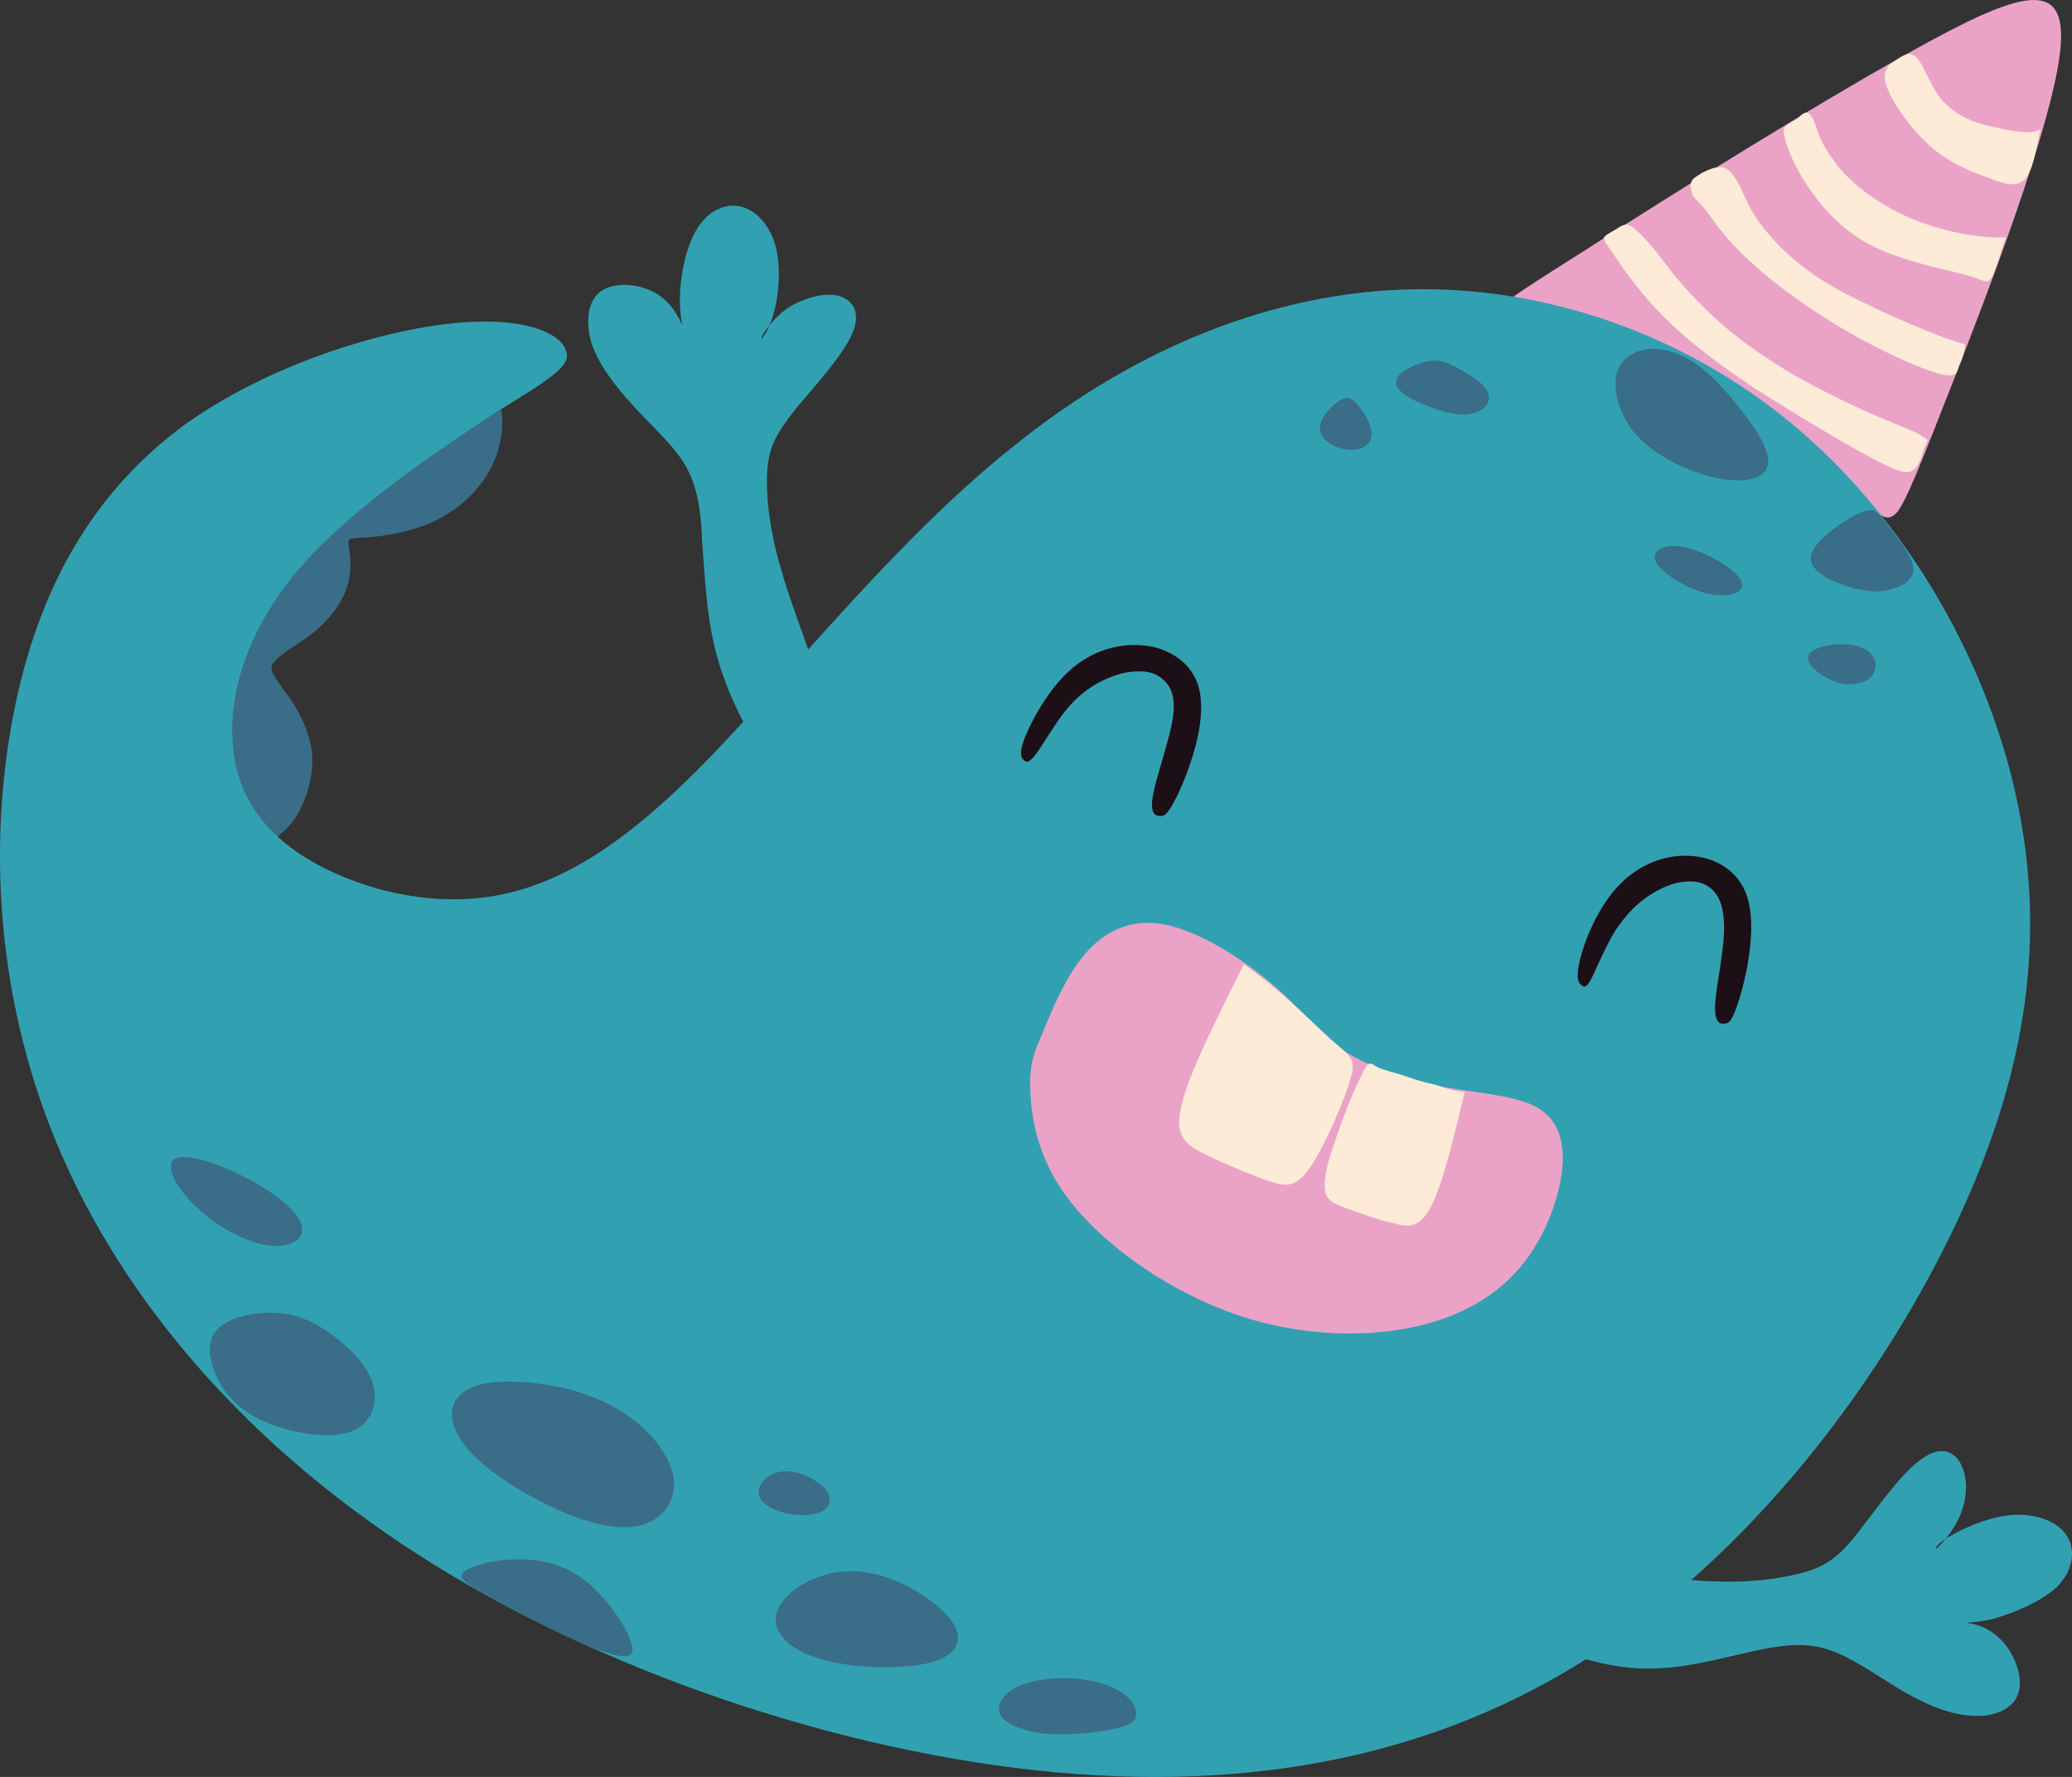 <?xml version="1.0" encoding="UTF-8"?>
<svg id="Layer_2" data-name="Layer 2" xmlns="http://www.w3.org/2000/svg" viewBox="0 0 834.97 716.05">
  <rect x="0" y="0" width="834.97" height="716.05" fill="#333333" stroke="none"/>
  <defs>
    <style>
      .cls-1 {
        fill: none;
      }

      .cls-1, .cls-2, .cls-3, .cls-4, .cls-5, .cls-6 {
        stroke-width: 0px;
      }

      .cls-2 {
        fill: #1c0f16;
      }

      .cls-2, .cls-3, .cls-4, .cls-5, .cls-6 {
        fill-rule: evenodd;
      }

      .cls-3 {
        fill: #3a6d87;
      }

      .cls-4 {
        fill: #eaa3c7;
      }

      .cls-5 {
        fill: #fdebd8;
      }

      .cls-6 {
        fill: #31a1b2;
      }
    </style>
  </defs>
  <g id="Layer_1-2" data-name="Layer 1">
    <g id="Layer_1-3" data-name="Layer 1">
      <path class="cls-4" d="m640.34,99.82c32.79-21.12,97.18-61.43,137.29-83.18,40.11-21.75,56.21-24.38,52.4,5.44-3.81,29.82-27.67,92.51-42.23,129.76-14.56,37.24-19.55,49.61-23.2,54.42-4.07,4.66-6.8,1.77-12.52-4.58-5.72-6.35-13.75-15.43-24.59-24.6-10.84-9.16-23.96-17.27-39.46-25.3-15.51-8.03-33.45-14.59-45.96-19.17-12.52-4.58-19.34-6.6-24.65-7.59-5.31-1-9.37-1.53-9.9-2.67-1.82-.19-.38-1.56,32.83-22.52Z"/>
      <g>
        <path class="cls-5" d="m772.39,23.23c2.73,2.89,4.92,9.84,8.97,15.57,4.47,5.89,11.1,9.73,18.92,11.64,7.81,1.91,17.03,3.86,20.45,2.27,2.7-.91,1.29-.95.75,3.11-.96,3.91-2.22,13.85-6.25,17.1-4.03,3.26-10.82-.17-17.49-2.61-6.68-2.44-14.3-6.17-21-12.41-6.71-6.24-12.65-14.56-15.3-20.25s-2.15-8.35-1.12-9.87c.61-1.67,1.75-2.2,3.61-3.41,2.58-1.89,5.74-4.05,8.46-1.16Z"/>
        <path class="cls-5" d="m731.17,49.31c2.49,6.11,1.09,6.07,8.93,16.98,8.41,10.64,21.94,18.9,34.04,23.32,12.52,4.58,23.86,5.88,29.48,6.05,5.62.16,5.09-.98,3.87,2.36-1.22,3.34-3.28,11.57-5.19,14.18-1.9,2.62-2.54.49-11.19-1.73-8.65-2.22-24.58-5.2-37.32-11.75-12.74-6.55-21.56-17.34-27.47-27.07-5.9-9.73-8.05-18.08-7.44-19.75.76-2.09,4.45-3.1,5.89-4.47,1.44-1.36,4.07-4.66,6.41,1.87Z"/>
        <path class="cls-5" d="m697.7,69.71c5.3,6.19,5.1,13.22,14.76,24.31,9.24,10.95,20.12,18.71,33.69,25.56,13.16,6.7,28.71,13.33,37.47,16.53,8.76,3.2,8.23,2.06,8.19,3.47-.04,1.4-1,5.31-2.33,7.66-.92,2.5-.43,5.05-6.99,3.59-6.56-1.45-19.61-7.17-33.03-14.44-13.42-7.27-26.65-16.36-37.23-24.96-10.16-8.44-17.66-16.39-23.18-24.55-5.68-7.75-6.44-5.67-7.57-10.34-1.13-4.67,2.4-5.27,4.41-6.9,2.28-1.06,8.28-4.54,11.8.06Z"/>
        <path class="cls-5" d="m662.93,96.25c6.82,7.22,10.68,14.78,22.84,26.79,12.43,12.58,25.39,21.11,37.83,28.49,12.59,6.97,25.06,12.95,33.67,16.57,9.03,3.77,14.87,5.91,17.48,7.81,3.19,1.64,1.78,1.6.87,4.1s-1.91,7.81-4.91,9.56c-2.43,1.48-5.5.83-16.99-5.27-11.49-6.09-31.24-18.04-46.97-28.05-15.58-10.42-26.99-19.32-36-28.3-9.02-8.97-15.91-18.58-20.49-25.46-5-7.03-2.42-3.72-3.9-6.15-.95-1.29,5.17-3.79,6.61-5.15,2.7-.91,3.15-2.16,9.97,5.06Z"/>
      </g>
      <path class="cls-3" d="m201.6,164.09c1.7,4.41.96,15.49-3.8,24.62-4.76,9.14-13.27,16.9-22.96,21.4-9.68,4.5-20.12,5.89-26.46,6.41-6.34.52-8.01-.09-7.94,2.3.07,2.39,1.58,8.62.13,15.18-1.45,6.56-5.87,13.46-12.21,19.18-6.35,5.72-14.89,9.69-17.67,13.4-3.04,3.14-.16,5.62,3.47,11.2,4.2,5.32,9.58,13.91,11.27,23.51,1.69,9.6-1.7,20.19-5.7,27.24-4.41,6.9-9.85,10.12-14.71,13.07-4.86,2.95-9,5.22-14.19.01-4.77-5.06-10.44-18.01-12.93-29.32-2.49-11.31-1.63-21.41.51-32.45s6.3-23.71,18.13-39.25c11.83-15.54,31.33-33.95,48.43-47.09,16.95-12.72,31.49-20.17,40.76-24.83,10.29-6.17,14.59-8.86,15.87-4.6Z"/>
      <g>
        <path class="cls-6" d="m199.29,166.55c-21.77,14.27-56.15,37.17-77.07,60.74-20.91,23.57-28.92,48.07-28.65,68.03.27,19.96,8.52,36.22,27.13,48.7,19.03,12.63,48.84,21.64,76.93,17.25,28.09-4.39,55.14-21.46,89.47-57.15,34.33-35.69,76.05-89.02,124.35-126.7,47.88-37.83,102.19-59.6,157.03-60.83,54.84-1.24,111.05,18.37,154.82,55.18,43.77,36.81,75.52,90.98,88.29,145.31,12.77,54.33,7.14,108.55-20.32,169.45-27.46,60.9-76.5,129.05-137.75,172.4-60.83,43.5-133.88,62.2-219.56,55.95-85.68-6.25-183.84-37.88-258.68-84.15-74.84-46.27-126.35-107.19-152.5-170.2C-3.38,397.51-4.33,332.85,6.53,282.43c10.86-50.42,33.81-86.01,67.55-111.04,34.01-24.46,79.23-38.2,108.68-41.14,29.45-2.95,43.29,4.48,45.22,10.85,2.91,6.27-6.66,11.75-28.7,25.45Z"/>
        <path class="cls-6" d="m656.18,634.83c8.73-.59,21.44,2.16,35.06,2.41,13.47.67,27.86-1.17,36.93-4,9.07-2.83,13.98-7.19,21.13-16.4,7.15-9.21,17.12-23.54,25.29-29.07,7.75-5.68,13.7-2.56,15.93,2.99,2.65,5.7,2.14,13.55-.72,20.07-2.86,6.52-7.5,11.45-8.94,12.81-1.86,1.21-.22-1.97,6.19-5.3,6-3.48,17.09-7.94,26.09-7.96,8.99-.02,17.19,3.44,20.25,9.29,3.06,5.85,1.72,13.4-4.36,19.69-6.5,6.14-17.59,10.6-25.52,12.9-7.78,1.88-11.84,1.35-10.59,1.8,1.4.04,8.12,1.08,13.57,6.85,5.19,5.21,9.12,15.16,6.83,21.42-1.87,6.41-10.26,9.96-19.37,9-9.26-.55-19.8-5.35-29.47-11.25-9.67-5.9-19.03-12.63-27.94-15.42-9.33-2.94-18.21-1.93-31.08.93-12.87,2.86-28.74,7.47-45.02,6.72-16.28-.75-32.4-7.11-39.6-10.69-7.2-3.58-4.77-5.06-1.05-7.48,3.72-2.42,9.31-6.06,12.46-8.21,3.15-2.16,4.45-3.1,7.6-5.26,3-1.74,7.6-5.26,16.33-5.85Z"/>
        <path class="cls-6" d="m329.76,276.67c-1.92-11.58-10.23-30.23-14.95-47.08-4.87-16.44-6.29-30.67-5.59-40.35.7-9.68,4.09-15.06,11.24-24.27,7.57-9.06,19.32-21.79,23.09-30.81,3.77-9.03-.58-13.93-6.31-15.08-5.73-1.15-13.66,1.15-19.82,5.05-5.74,4.05-9.69,9.7-10.46,11.78-.61,1.67,1.56-.38,4-7.05,2.44-6.68,3.9-18.44,2.06-27.62-1.84-9.19-7.41-15.95-13.82-17.82-6.41-1.87-13.66,1.15-18.38,8.89-4.72,7.73-6.75,19.76-6.84,27.77-.09,8.01,1.35,11.84.82,10.7-.53-1.14-3.29-7.82-9.35-11.93-6.48-4.26-16.42-5.53-22.43-2.05-6,3.48-7.23,12.02-4.82,20.94,2.83,9.07,9.61,17.7,17.37,26.21,7.77,8.51,16.41,15.93,20.95,24.21,4.54,8.28,5.97,17.32,6.44,30.26,1.04,12.68,1.54,29.41,5.73,45.13,4.19,15.72,12.05,30.42,16.37,36.73,4.32,6.31,5.08,4.22,7.24,2.18,2.17-2.05,6.42-3.33,10.45-6.59,4.86-2.95,8.93-7.61,7.02-19.19Z"/>
      </g>
      <path class="cls-1" d="m640.34,99.82c32.79-21.12,97.18-61.43,137.29-83.18,40.11-21.75,56.21-24.38,52.4,5.44-3.81,29.82-27.67,92.51-42.23,129.76-14.56,37.24-19.55,49.61-23.2,54.42-4.07,4.66-6.8,1.77-12.52-4.58-5.72-6.35-13.75-15.43-24.59-24.6-10.84-9.16-23.96-17.27-39.46-25.3-15.51-8.03-33.45-14.59-45.96-19.17-12.52-4.58-19.34-6.6-24.65-7.59-5.31-1-9.37-1.53-9.9-2.67-1.82-.19-.38-1.56,32.83-22.52Z"/>
      <path class="cls-4" d="m420.5,415.31c3.62-8.61,9.37-23.06,17.93-32.23,8.55-9.17,19.64-13.63,33.87-9.85,14.22,3.78,31.32,15.23,42.01,24.81,10.69,9.58,15.53,17.03,24.89,23.76,9.36,6.73,23.81,12.49,38.34,15.43,14.53,2.95,29.41,3.65,38.85,7.58,9.44,3.92,13.45,11.07,13.4,22.87-.48,11.65-5.44,27.81-15.36,40.73-9.93,12.92-25.24,22.46-46.15,26.64-20.92,4.18-48.43,3.11-74.56-6.92-26.13-10.03-50.77-28.02-64.02-46.1-13.25-18.09-14.44-35.55-14.57-45.53.13-9.41,1.61-12.18,5.39-21.21Z"/>
      <g>
        <path class="cls-5" d="m501.22,388.54c-10.89,22.03-22.35,44.33-25.11,57.03-3.17,12.56,2.21,15.94,9.42,19.52,7.2,3.58,17.06,7.66,23.74,10.1,6.68,2.44,10.17,3.24,14.04.4,3.88-2.84,7.87-9.89,11.91-18.35,4.04-8.46,8.42-19.15,9.57-24.88,1.15-5.73-1.2-7.06-5.45-10.98-4.4-3.5-10.27-9.43-14.51-13.35-4.24-3.92-6.29-6.08-10-8.86-3.56-3.19-8.38-6.85-13.61-10.65Z"/>
        <path class="cls-5" d="m590.24,440c-4.47,18.7-8.79,36.99-13.55,46.12-4.76,9.14-9.24,8.45-15.23,6.73-6.15-1.3-13.66-4.05-19.08-6.03s-7.77-3.31-8.38-6.85c-.6-3.53.28-9.83,3.64-19.01,2.94-9.33,8.08-22.11,11.2-28.06,2.4-5.27,3.23-4.97,5.85-3.06,2.77,1.48,7.66,2.33,12.67,4.16,4.59,1.68,7.24,2.18,11.15,3.13,5.01,1.83,8.91,2.79,11.72,2.87Z"/>
      </g>
      <path class="cls-1" d="m420.5,415.31c3.62-8.61,9.37-23.06,17.93-32.23,8.55-9.17,19.64-13.63,33.87-9.85,14.22,3.78,31.32,15.23,42.01,24.81,10.69,9.58,15.53,17.03,24.89,23.76,9.36,6.73,23.81,12.49,38.34,15.43,14.53,2.95,29.41,3.65,38.85,7.58,9.44,3.92,13.45,11.07,13.4,22.87-.48,11.65-5.44,27.81-15.36,40.73-9.93,12.92-25.24,22.46-46.15,26.64-20.92,4.18-48.43,3.11-74.56-6.92-26.13-10.03-50.77-28.02-64.02-46.1-13.25-18.09-14.44-35.55-14.57-45.53.13-9.41,1.61-12.18,5.39-21.21Z"/>
      <g>
        <path class="cls-3" d="m193.39,557.88c11.88-2.75,33.32-.59,49.13,6.61,16.23,7.35,26.42,19.59,28.79,29.92,1.8,10.59-4.62,19.12-15.63,20.77-11.01,1.65-26.44-3.99-40.28-11.42-13.84-7.42-26.08-16.63-30.89-25.48-4.8-8.85-2.74-17.08,8.88-20.4Z"/>
        <path class="cls-3" d="m131.34,536.15c8,5.29,16.07,12.97,18.79,21.06,2.72,8.09-.48,16.85-9.14,19.83-8.66,2.98-23.34.45-33.2-3.62-9.86-4.08-15.73-10.01-19.48-16.58-3.59-6.99-5.48-14.77-1.67-20,3.8-5.23,12.73-7.64,21.3-7.82,8.16-.33,15.82,2,23.4,7.14Z"/>
        <path class="cls-3" d="m187.15,633.17c3.31-2.58,14.2-5.21,24.45-4.78,10.25.43,19.01,3.64,26.81,10.75,7.81,7.11,14.81,17.71,16.05,23.37,1.81,5.39-2.14,5.84-9.38,3.67-7.24-2.18-17.37-6.82-26.51-11.58-9.14-4.76-17.59-8.8-23.81-12.49-6.63-3.84-10.92-6.36-7.61-8.93Z"/>
        <path class="cls-3" d="m345.1,633.2c-14.88-.71-28.17,7.2-31.64,15.39-3.31,7.77,3.2,15.83,16.85,19.88,13.24,3.89,32.9,4.46,44.36,1.55,11.47-2.9,14.48-9.84,7.96-17.9-6.51-8.06-22.66-18.22-37.54-18.92Z"/>
        <path class="cls-3" d="m314.35,593.11c-6.49.94-10.75,7.42-7.5,11.45,3.1,4.45,13.99,7.01,20.64,5.65,6.49-.94,8.59-5.37,5.48-9.82-3.67-4.18-11.98-8.63-18.62-7.28Z"/>
        <path class="cls-3" d="m79.77,487.03c8.49,7.83,19.98,13.92,29.08,14.89,9.11.96,14.84-3.09,12.35-9.2-2.49-6.11-12.96-13.72-24.6-19.4-11.22-5.52-23.21-8.96-26.67-5.97-3.46,2.99,1.35,11.84,9.83,19.67Z"/>
        <path class="cls-3" d="m444.42,678.49c-9.33-2.94-22.54-3.04-31.2-.05-8.51,2.57-12.04,8.37-10.19,12.35,1.85,3.99,9.36,6.73,17.48,7.81,8.27.66,17.99-.05,25.05-1.25,7.06-1.2,12.3-2.6,12.27-6.39.54-4.06-4.08-9.53-13.41-12.47Z"/>
        <path class="cls-3" d="m575.37,145.59c-5.09.98-11.92,4.15-12.73,7.64-.8,3.49,3.75,6.57,9.85,9.28,6.11,2.7,14.18,5.19,19.69,4.36,5.5-.83,8.7-4.39,7.68-8.07-1.02-3.68-6.4-7.07-11.1-9.73-4.7-2.66-8.3-4.45-13.39-3.48Z"/>
        <path class="cls-3" d="m538.49,162.38c-3.31,2.58-7.37,7.24-6.51,11.34.87,4.1,6.4,7.07,11.45,7.5,5.05.43,9.19-1.84,9.31-6.06s-3.51-9.8-6.24-12.69c-2.73-2.89-4.7-2.66-8.01-.09Z"/>
        <path class="cls-3" d="m675.79,142.57c-9.44-3.92-19.2-1.82-23.04,4.82-3.84,6.63-1.25,18.94,6.78,28.02,8.45,9.24,22.74,15.41,33.37,17.4,10.62,1.99,18.41.11,19.55-5.62,1-5.31-4.64-14.47-11.84-23.25-6.78-8.63-15.23-17.86-24.82-21.37Z"/>
        <path class="cls-3" d="m680.29,220.83c-8.65-2.22-14.76.28-13.22,5.1,1.7,4.41,11.63,10.87,20.28,13.09,8.65,2.22,16.01.18,14.47-4.64-1.7-4.41-12.88-11.33-21.53-13.55Z"/>
        <path class="cls-3" d="m747.74,260.15c-6.56-1.45-17.57.2-18.94,3.95-1.79,3.6,6.06,9.31,12.47,11.18,6.56,1.45,12.52-.62,13.9-4.38,1.94-4.02-.44-9.15-7.42-10.75Z"/>
        <path class="cls-3" d="m748.7,207.06c-6.27,2.91-17.74,11.01-18.89,16.74-1.3,6.15,7.99,10.49,15.23,12.66,7.24,2.18,13.28,2.49,17.68.79,4.67-1.13,8.13-4.12,8.36-7.35.23-3.23-2.19-6.95-4.61-10.67-2.84-3.88-5.68-7.75-7.99-10.49-2.31-2.74-3.52-4.6-9.79-1.69Z"/>
      </g>
      <path class="cls-2" d="m413.52,295.94c3.16-7.36,10.13-19.94,19.48-27.41,9.35-7.46,20.66-9.95,31.28-7.95,10.05,2.26,18.85,9.25,19.62,21.36,1.19,12.26-5.06,29.36-9.1,37.82-4.19,8.87-5.75,9.25-7.57,9.06-1.82-.19-3.91-.96-2.57-8.51,1.34-7.55,6.53-21.73,7.91-30.69,1.53-9.37-1.15-13.66-4.45-16.29-3.3-2.62-6.94-3.01-11.3-2.71-4.36.3-9.19,1.84-13.9,4.38-4.71,2.53-9.31,6.06-13.68,11.55-4.37,5.5-8.37,12.55-11.3,16.68-2.78,3.71-3.92,4.24-5.02,3.37-1.52-1.03-2.58-3.31.59-10.66Z"/>
      <path class="cls-2" d="m636.75,386.53c1.91-7.81,7.21-21.01,15.61-29.76,8.4-8.75,19.34-12.79,29.85-11.79,10.09.85,19.76,6.75,22.51,18.63,2.75,11.88-.85,29.49-3.78,38.82-2.94,9.33-4.08,9.86-6.05,10.08-1.97.22-4.06-.54-3.71-7.98.35-7.44,3.87-22.23,3.58-31.8-.29-9.56-3.13-13.44-6.58-15.65-3.45-2.21-7.24-2.18-11.76-1.46-4.1.87-8.66,2.98-13.1,6.09s-8.36,7.35-12.47,13.41c-3.54,5.8-6.85,13.57-8.95,18.01s-3.23,4.97-4.33,4.09c-1.52-1.03-2.73-2.89-.82-10.7Z"/>
    </g>
  </g>
</svg>